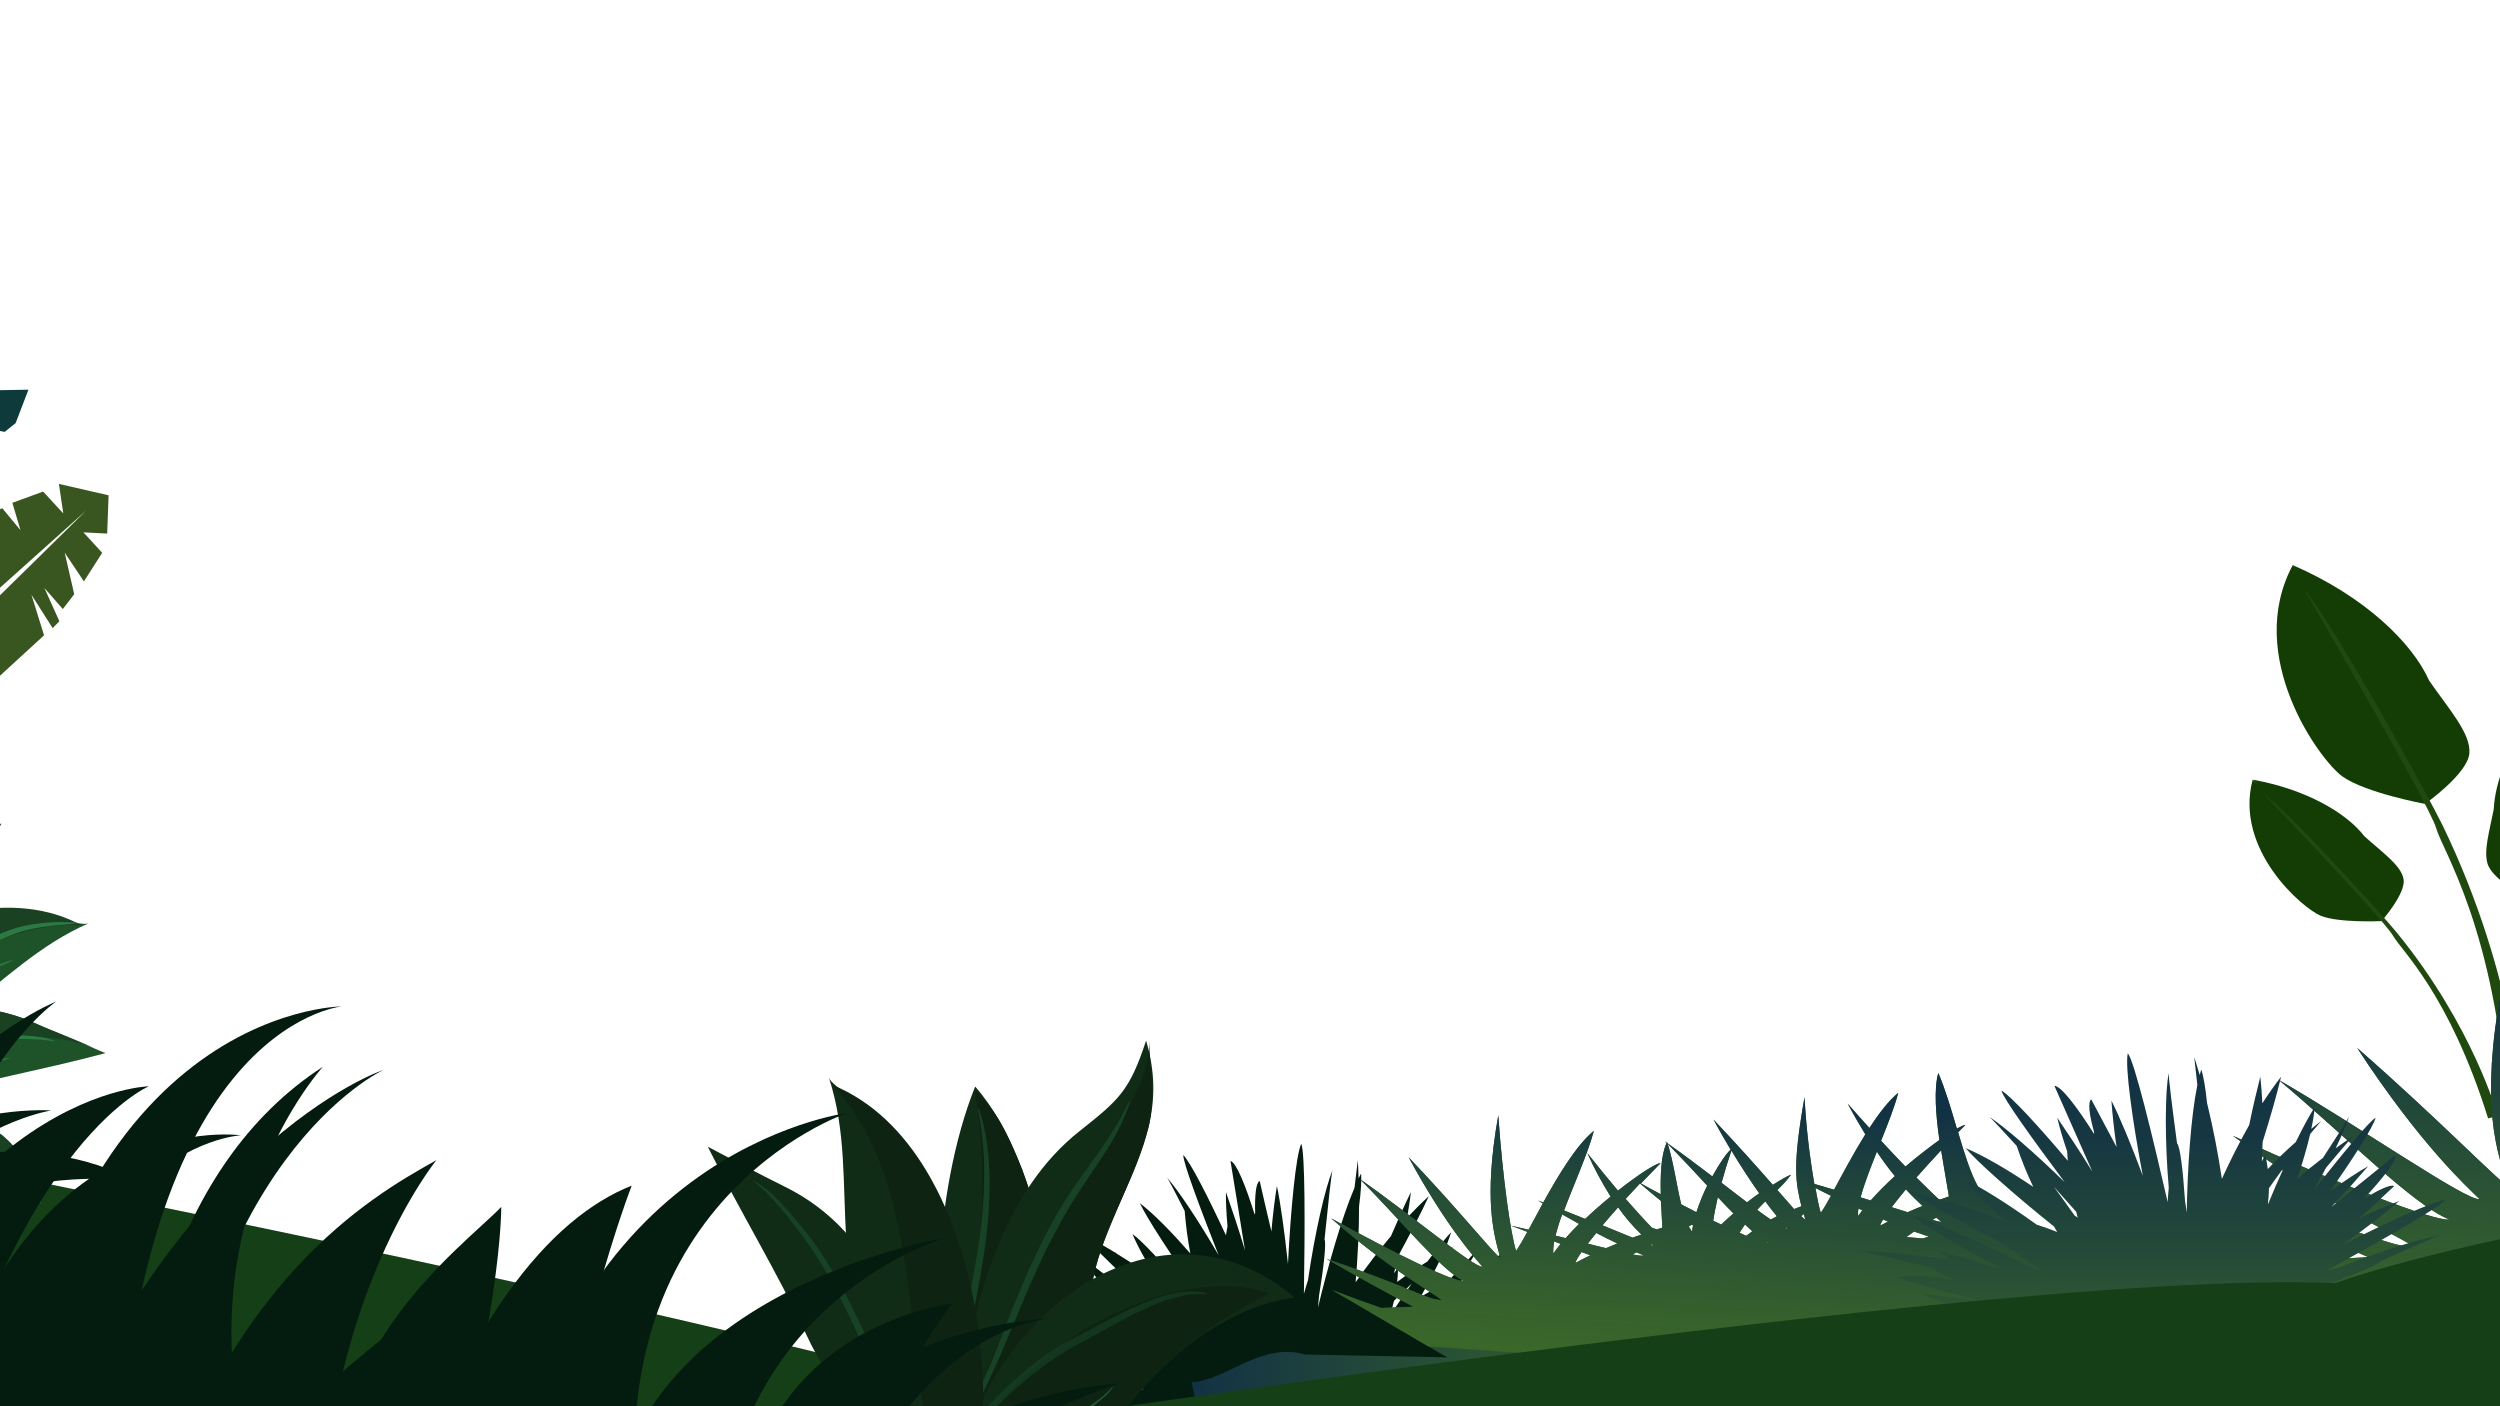 <?xml version="1.0" encoding="utf-8"?>
<!-- Generator: Adobe Illustrator 25.2.3, SVG Export Plug-In . SVG Version: 6.00 Build 0)  -->
<svg version="1.1" id="Layer_1" xmlns="http://www.w3.org/2000/svg" xmlns:xlink="http://www.w3.org/1999/xlink" x="0px" y="0px"
	 viewBox="0 0 1600 900" style="enable-background:new 0 0 1600 900;" xml:space="preserve">
<style type="text/css">
	.st0{clip-path:url(#SVGID_2_);}
	.st1{fill:#143D05;}
	.st2{fill:#1F490E;}
	.st3{fill:#153F17;}
	.st4{fill:#031C0F;}
	.st5{fill:url(#SVGID_3_);}
	.st6{clip-path:url(#SVGID_5_);}
	.st7{fill:url(#SVGID_6_);}
	.st8{fill:url(#SVGID_7_);}
	.st9{clip-path:url(#SVGID_9_);}
	.st10{fill:url(#SVGID_10_);}
	.st11{fill:url(#SVGID_11_);}
	.st12{fill:#102C16;}
	.st13{fill:#0E2312;}
	.st14{fill:#174226;}
	.st15{opacity:0.62;}
	.st16{clip-path:url(#SVGID_13_);}
	.st17{opacity:0.59;}
	.st18{clip-path:url(#SVGID_15_);}
	.st19{fill:#2B7A44;}
	.st20{fill:#395620;}
	.st21{fill:#0E3A3B;}
	.st22{fill:#1E5229;}
	.st23{fill:#1A4122;}
</style>
<g>
	<defs>
		<rect id="SVGID_1_" width="1600" height="900"/>
	</defs>
	<clipPath id="SVGID_2_">
		<use xlink:href="#SVGID_1_"  style="overflow:visible;"/>
	</clipPath>
	<g class="st0">
		<path class="st1" d="M1611.2,571.1c0,0-16.2-9.3-19.1-18.1c-2.7-8.5,1.1-20.7,3.9-35.1c0.8-17.7,9.9-42,28.1-61.8
			C1619.4,515.8,1611.1,562.3,1611.2,571.1"/>
		<path class="st2" d="M1659.9,536.3c0,0-34.6,71.8-37,79.9s-16.2,33.2-26.4,96.9l-3-0.4c0,0,6.2-45.3,28.1-97.5
			C1625.3,606.4,1651.6,548.9,1659.9,536.3"/>
		<path class="st1" d="M1524.2,589.5c0,0,15.5-17.5,14.1-26.7c-1.4-8.8-13.3-17-25.1-27.6c-11.2-14.6-36.8-30-71.4-36.2
			C1481.9,547.1,1519.4,581.8,1524.2,589.5"/>
		<path class="st1" d="M1524.2,589.5c0,0-27.3,1.3-38.9-3.4s-55.5-42.3-43.6-87.1C1488.9,544.1,1520.3,582,1524.2,589.5"/>
		<path class="st2" d="M1449,508.3c0,0,77,80.7,82.5,90.5s35.9,37.2,60.9,117l6.2-1.7c0,0-15.6-57.1-64.6-117.2
			C1525.8,586.8,1467.1,521.7,1449,508.3"/>
		<path class="st1" d="M1552,514.5c0,0,27.3-19.2,28.4-32.4c1-12.7-12.9-27.9-25.8-46.6c-10.7-24-41.1-53.8-87.2-73.8
			C1507.3,441.8,1547.8,502.4,1552,514.5"/>
		<path class="st1" d="M1552,514.5c0,0-38.3-7.1-52.9-17.6s-63-77.1-31.7-135.3C1518.1,439.9,1549,502.9,1552,514.5"/>
		<path class="st2" d="M1474.5,377c0,0,80.2,137.5,84.6,152.9s37.6,63.5,45.9,182.4l9.2-0.3c0,0-2.8-84.3-51-183.9
			C1555.1,511.4,1495,401.6,1474.5,377"/>
		<path class="st3" d="M-606.5,638.5c0,0,1161.6,198.7,1480.7,331.1L-626.8,969L-606.5,638.5z"/>
		<path class="st4" d="M914.9,911.1c28.8-2.8,61-8.9,69.8-12.9c-16.9-2.7-49-1-75.7,1.6l6.2-1.5c15.4-2.7,28-5.6,29.4-7.3
			c18.7-4.5,34-8.1,36.3-8.2c-9.8-0.7-35.6,2.1-60,6.9c-2.5,0.1-5,0.2-7.6,0.3c33.9-11.4,71.6-24.7,75.4-28.3
			c-6.8-0.7-34.5,6.2-63.2,14.7c15.5-7.5,30.1-15.1,37.4-19.8c-6.9,1.2-15.2,3-24,5.3c7.9-5.1,15.8-10.3,23.4-15.2
			c-1.8-1.7-9,0.2-18.8,4.1c13.9-10.5,23.8-19.5,23.6-22.8c-13.7,7.7-28.4,15.7-42.5,23.6c9.6-7.1,18.7-14.3,26-20.3
			c-5.8,1.9-14.7,5.7-24.6,10.4c17.8-17.7,32.7-33.6,35.3-39.2c-3.7,1.1-22.9,17.5-44.1,36.2c3.3-4,6.6-8.1,9.6-12
			c8-6.6,14.7-12.2,19.1-15.8c-3.8,1.7-7.5,3.4-11.1,5.2c4.4-5.7,8.3-11.7,11.9-18c-1.2,1.8-9.4,10.7-20.2,22.2
			c-6.1,3.2-11.8,6.4-17.3,9.7c5.1-9,9.7-17.8,13.4-25.8c2.6-2.2,5.2-4.4,7.9-6.5c-2.2,1.2-4.4,2.4-6.6,3.6
			c1.9-4.2,3.5-8.4,4.9-12.7c-3.1,3.1-8.7,10-15.3,18.8c-6.9,4.2-13.3,8.6-19.3,13c0.3-2.9,0.5-5.9,0.5-8.9c0,0-1,1.2-2.6,3.4
			c1.1-4,2.2-8,3.2-11.9c7.4-13.6,14.1-26.6,19.2-37.5c-4.7,4.3-9.4,9-14,13.9c1-5.7,1.9-11.2,2.5-16.5c-4,8.1-8.3,17.8-12.8,28.2
			c-7.9,9.4-15.5,19.4-22.6,29.5c1.3-15.4,2.2-31.9,2.2-48.5c1.2-9.5,1.7-17,1.3-21.1c-0.5,1-1.1,2.1-1.6,3.2
			c-0.1-3.9-0.3-7.8-0.5-11.7c-0.7,5.8-1.4,11.7-2.1,17.6c-8.3,19.5-17,50.2-23.4,76.7c0.2-2.5,0.5-5,0.7-7.6
			c3-18.4,4.7-33.7,3.5-36c2.3-22.8,4.3-41.4,5.1-44.1c-4.6,10.8-11.5,40.9-15.7,70.3c-0.9,2.8-1.8,5.7-2.6,8.6
			c0.7-42.7,0.8-90.3-1.7-96c-3.4,7.3-6.7,41.2-8.5,76.9c-2.2-20.5-4.9-39.9-7.1-49.9c-1.3,8.3-2.6,18.3-3.5,29.1
			c-2.6-11-5.2-21.9-7.5-32.3c-2.4,1.2-3.2,9-2.9,20.4c-0.1,0.4-0.2,0.8-0.3,1.2c-6-19.2-11.8-33.4-15.5-34.4
			c3.1,18.5,6.2,38.3,9.3,57.3c-4-13.6-8.5-26.8-12.2-37.4c-0.1,5.3,0.2,13,1,21.9c-0.3,2-0.7,3.9-1,5.8
			c-11.8-25.4-22.6-46.4-27.3-51.4c-0.2,4.6,10.3,32.8,22.6,64.1c-12.8-22-26-41.8-32.9-49.5c1.1,1.6,5.4,9.7,11.2,21.2
			c0.7,9.1,1.9,18.2,3.6,27.2c-11.6-13.3-23-25-32.3-32.2c4.2,9.1,20.4,34.3,38.4,59.1c0.3,1.3,0.7,2.5,1,3.8
			c-3.3-2.5-6.8-4.9-10.4-7c-13.8-17-27.7-31.9-33.7-36.1c3.3,8.1,9.5,19,17,30.6c-9-6.5-18.2-12.6-27.3-18.2
			c-0.3-0.4-0.6-0.8-0.9-1.2c0.1,0.3,0.3,0.6,0.5,0.9c-7.8-4.8-15.5-9.1-22.9-12.9c12,12.6,28.2,28.1,45.3,43.7
			c4.4,5.4,9.1,10.9,14,16.2c1.4,2.1,2.7,4.2,4.2,6.3c-27.2-23.2-58-48.7-63-50.1c2.7,5.8,20.7,24.1,41.3,43.1l-5.3-2.4
			c-11-7-21-13-27-16c2,2.3,4.2,4.8,6.6,7.3c-16.7-6.8-34.2-13-51.5-18.2c12.4,6.3,25.2,12.8,37.8,19.4c2,2.8,6.3,6.6,12.1,11.1
			c-16.2-6.5-29-10.4-31.7-8.5c13.6,7.8,28.1,16.3,42.1,24.3c-11-4.6-22-8.7-30.8-11.8c6.9,5.6,14.1,10.9,21.6,15.7
			c-24.4-6.3-45.7-10.8-51.8-10.2c2.8,2.6,26.8,10.7,53.8,19.2c-21.2-3.2-41.2-5-49.9-4.5c3.9,0.2,40.9,8.4,72.8,15.7
			c-26-0.5-55,0.5-71.9,4.6c9,2.3,38.3,5.3,66.5,6.3c-10.3,2-20.2,5.8-29.2,11.1c0,0,1.6,0.2,4.2,0.5c-17.8,4.9-35.2,10.8-50.2,17.5
			c26-2.2,64.8-8.3,97.1-14.3c1.6,0,3.2,0,4.7-0.1c-35.7,14.4-69.8,32.5-101.7,54c60.5-27.3,133.3-57.7,147.4-63.5
			c0.4,0.5,0.8,1,1.1,1.4c0.8-1.1,3.8-5,4.6-6.1l0,0c0.7-0.8,1.3-1.8,1.7-2.2c-0.6-0.3-1.3-0.5-1.9-0.6c-0.1-0.3-0.2-0.7-0.3-1.1
			c8.6,4.6,14.9,8.1,18.2,9.9c-0.2,0.7-0.3,1.4-0.4,2.1c1.6-0.1,7.3-0.3,8.9-0.4l0,0c1.2,0,2.6-0.1,3.3-0.1
			c-0.2-0.8-0.5-1.5-0.8-2.3c0.6-0.9,1.4-2.1,2.3-3.6c1.3-1.7,2.7-3.7,4.2-5.8c3-1.9,6.5-4.4,10.5-7.2c-0.8,5.6-1.4,9.8-1.8,12.3
			c-0.6,0.1-1.2,0.2-1.8,0.2c0.5,1.3,2.3,5.8,2.8,7.1l0,0c0.4,1,0.8,2,1,2.6c0.5-0.4,1.1-0.8,1.5-1.3c0.9,0.2,2.1,0.5,3.5,0.9
			c1.7,0.6,3.7,1.1,5.8,1.8c20.1,16,80.4,51.1,98.4,62.6c-18.9-20.4-40.8-37.8-65-51.6c24.8,9.5,48.6,21.4,71.1,35.5
			c-13.1-12.4-27.6-23.3-43.2-32.3c22.9,4.5,46.5,8.4,64.1,10.3C965.3,926.1,939.3,917.2,914.9,911.1z M896.1,852.4l-0.3,0.3
			l0.1-0.1L896.1,852.4z M903.5,821.5c-4.7,6.7-9.5,13.8-14.2,20.9c1.1-3.2,2.1-6.5,2.9-9.9C895.8,828.9,899.6,825.2,903.5,821.5z
			 M772.6,804.5c3,6,6,12.2,9,18.3c0,1.2,0,2.5,0,3.7l-1.4-1.8C777.8,818,775.2,811.2,772.6,804.5L772.6,804.5z"/>
		
			<linearGradient id="SVGID_3_" gradientUnits="userSpaceOnUse" x1="1245.33" y1="54.301" x2="2265.26" y2="54.301" gradientTransform="matrix(1.01 1.000000e-02 -1.000000e-02 -1.16 17.82 721.99)">
			<stop  offset="0" style="stop-color:#113145"/>
			<stop  offset="0.2" style="stop-color:#234939"/>
			<stop  offset="0.46" style="stop-color:#36622C"/>
			<stop  offset="0.7" style="stop-color:#417125"/>
			<stop  offset="0.89" style="stop-color:#457622"/>
		</linearGradient>
		<path class="st5" d="M1742.7,754.4l3.8-1.9c3,1,5.3,1.8,7.1,2.4l0.6,0.3c-0.4,0.1-0.9,0.2-1.4,0.2
			C1749.4,755.4,1746,755,1742.7,754.4 M1689.5,753.3c3.1,1,6.2,1.9,9.2,2.8c-5.3,2.3-10.5,4.7-15.5,7.2
			C1683.5,761.7,1685.7,758.3,1689.5,753.3 M1881.9,741.3l0.6-0.5c0.4,0.2,0.8,0.4,1.2,0.5c-0.1,0-0.3,0-0.4,0
			C1882.9,741.4,1882.4,741.4,1881.9,741.3 M1761.1,745.6l1.3-0.6l1.7,1.2C1763.1,746.1,1762.1,745.9,1761.1,745.6 M1661,744.3
			l6.7,2.1c-2.7,3-5.3,5.9-7.5,8.8C1659.9,751.5,1660.2,747.9,1661,744.3 M2027,733.5c2.6-1.7,5.2-3.4,7.9-5
			c6.6,1.9,11.7,3.2,15.4,4.1l-6,1.8C2039.8,734.4,2033.9,734,2027,733.5 M1695.8,745.7c2.5-2.9,5.4-6.2,8.6-9.7
			c8.3,3.5,15.7,6.5,22,9c-3.9,1.4-7.7,2.9-11.6,4.4C1708.8,748.3,1702.4,747,1695.8,745.7 M1900.9,728l1.1-0.7l1,1
			c-0.1,0-0.2,0-0.3,0C1902,728.3,1901.5,728.2,1900.9,728 M1853.4,733.1c1.8-2.6,3.7-5.1,5.6-7.5c2.7,2.1,5.3,4.1,7.8,5.8
			c-2.1,1.4-4.2,2.7-6.3,4.1C1858.3,734.8,1855.9,734,1853.4,733.1 M1800.6,728.3l3.4-1.6l1,0.6c-0.4,1.9-0.7,3.7-0.8,5.6
			C1802.8,731.5,1801.6,730,1800.6,728.3 M2187.9,711.9l2.4,2.1c-0.9,0.6-1.9,1.3-2.8,1.9l-1.2,0.1
			C2186.8,714.6,2187.3,713.2,2187.9,711.9 M2002.4,718.4l5,1.7c-2.7,1.3-5.4,2.5-8,3.8C1999.6,722.8,2000.6,721,2002.4,718.4
			 M2053.7,717.7c1.3-0.7,2.6-1.4,3.9-2l5.4,3.7h-0.2C2061.7,719.4,2058.5,718.8,2053.7,717.7 M1797.7,722.9l0.6,0.4l-0.4,0.1
			C1797.8,723.2,1797.7,723.1,1797.7,722.9 M1917.2,716.9c0.8-0.6,1.7-1.2,2.5-1.8c0.6,1.7,1.1,3.3,1.6,4.8
			C1920.7,719.7,1919.3,718.7,1917.2,716.9 M1976.5,709.1l4.1,1.5c-1.5,1.7-2.9,3.5-4.3,5.1C1976.1,713.6,1976.2,711.3,1976.5,709.1
			 M1662.2,739c1.9-6.5,4.1-12.9,6.7-19.1c6.2,3,12,5.7,17.6,8.2c-4.9,4.3-9.5,8.6-13.8,13L1662.2,739 M1710.9,729
			c4.8-5.1,10.1-10.6,16-16.4c7.4,8.7,15.7,16.8,24.6,24c-3,1-6.1,2-9.2,3C1733.8,736.7,1723.2,733.1,1710.9,729 M1871.5,712.2
			c2.8-2.7,5.5-5.3,8.3-7.7c4.7,5.2,8.8,9.6,12.3,13.1c-2.2,1-4.3,2-6.3,3.1C1881.5,718.2,1876.7,715.4,1871.5,712.2 M2106,693.7
			l0.6-0.3l0.1,0.9C2106.4,694.1,2106.2,693.9,2106,693.7 M1826.1,722.7c1.1-7.1,2.5-14.2,4.4-21.2c5.7,5,11.2,9.8,16.4,14.3
			c-4.3,3.3-8.5,6.8-12.5,10.2C1831.7,724.9,1828.9,723.8,1826.1,722.7 M2163,689l1.3,0.3l4.3,4.3c-3.5,3.8-7,7.7-10.7,11.6
			C2159.3,699.7,2161,694.3,2163,689 M2011.3,707.1c3.9-4.6,8.8-10.1,14.5-16.2c6.2,5.7,12,10.5,17.4,14.5
			c-5.1,1.9-10.3,3.8-15.4,5.8L2011.3,707.1 M1931.7,691.3c5.6,2.4,11,4.6,16.3,6.8c-3.1,5.4-6.6,10.5-10.3,15.5
			c-1.3-3.5-2.4-7.1-3.3-10.7l0.4-0.4l-0.5,0.1C1933.5,699.3,1932.6,695.5,1931.7,691.3 M1762.2,730.1c-7.4-6.3-16.9-14.9-27.6-25.3
			c4.6-4.5,9.6-9.3,14.8-14.1c7.7,5.5,15,10.6,22,15.3c0.6,9.1,1.5,17.5,1.8,23.8c-1.9,0.5-3.9,1.1-5.8,1.7L1762.2,730.1
			 M2167.5,678.1c3.3-7.2,7-14.2,11.1-20.9c3.7,5.5,7.2,10.5,10.5,15.1c-4.4,4.1-8.4,8.2-12.4,12.4L2167.5,678.1 M2130.1,655.2
			c5.5,5.4,10.9,10.8,16.2,16.1c-5,6.6-9.7,13.5-14,20.6c-0.9-1.4-1.6-4.7-2-9.8c1.1-0.6,2.2-1.3,3.2-1.9c-1.1,0.1-2.2,0.2-3.4,0.4
			C2129.7,672.1,2129.7,663.7,2130.1,655.2 M1978.6,698.9c3.3-11.8,9.6-26.3,16.3-41.2c6.7,8.2,13,15.3,19,21.5
			c-8.6,7-16.9,14.4-24.8,22.3L1978.6,698.9 M2036.3,679.9c7.4-7.6,15.9-16,25.3-24.9c3.1,15.8,6.7,30.7,8.8,41.2
			c-3.2,1-6.5,2.1-9.9,3.2C2053.9,694.4,2045.7,687.8,2036.3,679.9 M1834.1,688.6c2.6-8.8,5.9-18.6,9.9-29
			c11,15.3,21,27.8,29.6,37.7c-4.1,2.6-8.3,5.3-12.6,8.3C1852.6,700.3,1843.5,694.5,1834.1,688.6 M1792.5,708.7
			c-5.1-17-8.8-38.2-15-54.1c14.4,12.2,28.4,24.9,41.7,36.7c-4.3,7.7-7.9,15.7-10.9,24C1803.2,713.2,1797.9,710.9,1792.5,708.7
			 M2198.9,626.8c5.3,2.8,10.3,5.5,15.1,8c-6.8,0.9-14.3,1.8-22.6,2.7C2194,633.8,2196.5,630.2,2198.9,626.8 M2213.3,603.7
			c5.9,0.7,11.1,1.2,15.7,1.6c-0.2,2.1-0.4,4.2-0.5,6.2c-5.4,0.4-12,0.9-20.3,1.6C2210.1,610.1,2211.8,606.9,2213.3,603.7
			 M2130.2,651.9c0.8-16.5,2.7-37.3,6.1-60.9c25.1,5.5,50.5,9.7,76.1,12.5c-4.4,3.1-8.7,6.6-12.7,10.2c-6,0.6-12.8,1.2-20.4,2.1
			l-0.4-0.1l0.2,0.1c-9.5,1.1-20.3,2.4-32.7,4.1c14.4,0.8,29.1,1.4,43.1,1.8l0.9,0.5c-5.3,5-11.1,10.8-17.1,17.1l-0.8,0.1
			c-4.7-4.8-9.7-9.6-14.7-14.6c3.2,5.3,6.3,10.4,9.3,15.2l-1.1,0.1h1.2c0.7,1.2,1.4,2.3,2.2,3.4c-1.9,2.1-3.9,4.2-5.8,6.4
			c-2.9-0.4-5.8-0.8-8.6-1.1c2.5,0.7,5.1,1.5,7.6,2.2c-4.2,4.8-8.4,9.8-12.4,14.8C2143.6,661.1,2136.8,656.3,2130.2,651.9
			 M2278.7,546c-12.5-10-24.7-3.9-7.8,10.5c-3.7,0.6-18.4,9.2-8.3,12.8c-1.6,1.5-27.8,20.2-31.6,20.3c-0.1-0.5-55.9,1.1-94.5,0
			c0.4-2.7,0.8-5.5,1.3-8.3c-1.4,0.6-3.5,3.5-6,8.1l-3-0.1l2.8,0.6c-9.4,17.9-23.7,59.9-25,92.8c-3.4-1.7-6.8-3.5-10.3-5.3
			c3.5,2.9,6.9,5.6,10.2,8.2v0.2c-1.8,0.5-3.7,1-5.6,1.5c-8-11.5-14.8-29.5-21.7-48.5c2.4-2.2,4.9-4.5,7.4-6.7
			c-1.4-0.1-4.4,1.1-8.7,3.3c-6.3-17.5-12.8-35.5-20.1-49.5c-4.5,14.4-2,37.5,2.1,60c-10.4,6.6-22.6,15.1-34.8,24.5
			c-8-6.9-16.6-14.5-25.7-22.7c6.8-15.2,13.4-30.4,17.3-43.3c-9.8,7.1-19.9,18.8-29.6,32c-7.4-6.9-15.1-14-22.9-21.5
			c6.5,10.1,12.8,19.1,18.8,27.2c-11.9,17-22.9,35.8-31.6,50.1c-6.6-1.6-13.5-3.2-20.5-4.8c-4.8-23-8.2-39.5-11.8-77.7
			c-11.9,62.4-8.1,76.7-1.7,97.7c-2.6,0.9-5.1,1.7-7.6,2.6c-4.7-4.4-10.6-10-17.7-16.8c5.9-5.2,10.9-9.8,14.1-14
			c-2.4,0.7-9.5,4.2-18.8,9.5c-16.4-15.6-37.9-35.8-62.7-57.4c6.3,9.7,12.4,18.6,18.2,26.7c-4.1,3.1-11.4,12.4-18.6,24.3
			c-15.9-10-32.3-20.2-47.2-28.9l-0.4-1c-0.1,0.2-0.2,0.4-0.3,0.6l-2-1.2l1.8,1.5c-5.7,10.7-6.1,28.8-5.2,45.8
			c-6.8-3-13.8-6.1-20.8-9.3c6.4-6,13.1-12.2,20.2-18.5c-4-0.2-22.5,10.4-44,25.5c-10.2-10-21.2-21.1-32.4-33
			c7.3,13.4,15.6,26.3,24.7,38.5c-8.7,6.4-17.7,13.3-26.1,20.5c-7-2.3-14.3-4.7-22-7.1c9.8-23.4,23.6-50.8,29.9-72
			c-17.6,12.8-36.3,40.5-51.5,65.2l-5.5-1.7l5,2.5c-5.3,8.6-10.1,16.8-14.4,23.8c-6.4-1.2-12.6-2.3-18.5-3.3
			c5.8,1.7,11.6,3.4,17.4,5.2c-4.7,7.8-8.6,13.9-11.4,17.3c-5.8-14.9-14.8-63.3-20.4-121.2c-14.4,75.8-3,106.6,4.1,127.6
			c-4.4-1.1-42.8-41.3-96.7-88.4c39.8,61,70.2,88.9,78.3,96.7c-7.8,1.7-77.5-46.8-128.6-76.3c44.1,37,86.1,80.1,109.3,89.4
			c-10.1,1.1-68.8-21.8-138.6-53.6c63.2,45.9,103.9,62.7,116,71.1c-15,0.3-31-10.5-120.1-34.6c31.8,15.3,65.8,30.4,90.8,41.2
			l-33.2,1.7c-14.6-4.1-31.7-9.1-51.8-15.3c12.6,5.8,41.6,24.2,52.6,29.2l-67.1,20.5c-45.2-11-99.6,9.2-133.1,10.5l-12,28.5
			l1028.2-86.2L2285.5,475C2281.5,459.9,2278.9,529.5,2278.7,546"/>
		<g>
			<defs>
				<path id="SVGID_4_" d="M1742.7,754.4l3.8-1.9c3,1,5.3,1.8,7.1,2.4l0.6,0.3c-0.4,0.1-0.9,0.2-1.4,0.2
					C1749.4,755.4,1746,755,1742.7,754.4 M1689.5,753.3c3.1,1,6.2,1.9,9.2,2.8c-5.3,2.3-10.5,4.7-15.5,7.2
					C1683.5,761.7,1685.7,758.3,1689.5,753.3 M1881.9,741.3l0.6-0.5c0.4,0.2,0.8,0.4,1.2,0.5c-0.1,0-0.3,0-0.4,0
					C1882.9,741.4,1882.4,741.4,1881.9,741.3 M1761.1,745.6l1.3-0.6l1.7,1.2C1763.1,746.1,1762.1,745.9,1761.1,745.6 M1661,744.3
					l6.7,2.1c-2.7,3-5.3,5.9-7.5,8.8C1659.9,751.5,1660.2,747.9,1661,744.3 M2027,733.5c2.6-1.7,5.2-3.4,7.9-5
					c6.6,1.9,11.7,3.2,15.4,4.1l-6,1.8C2039.8,734.4,2033.9,734,2027,733.5 M1695.8,745.7c2.5-2.9,5.4-6.2,8.6-9.7
					c8.3,3.5,15.7,6.5,22,9c-3.9,1.4-7.7,2.9-11.6,4.4C1708.8,748.3,1702.4,747,1695.8,745.7 M1900.9,728l1.1-0.7l1,1
					c-0.1,0-0.2,0-0.3,0C1902,728.3,1901.5,728.2,1900.9,728 M1853.4,733.1c1.8-2.6,3.7-5.1,5.6-7.5c2.7,2.1,5.3,4.1,7.8,5.8
					c-2.1,1.4-4.2,2.7-6.3,4.1C1858.3,734.8,1855.9,734,1853.4,733.1 M1800.6,728.3l3.4-1.6l1,0.6c-0.4,1.9-0.7,3.7-0.8,5.6
					C1802.8,731.5,1801.6,730,1800.6,728.3 M2187.9,711.9l2.4,2.1c-0.9,0.6-1.9,1.3-2.8,1.9l-1.2,0.1
					C2186.8,714.6,2187.3,713.2,2187.9,711.9 M2002.4,718.4l5,1.7c-2.7,1.3-5.4,2.5-8,3.8C1999.6,722.8,2000.6,721,2002.4,718.4
					 M2053.7,717.7c1.3-0.7,2.6-1.4,3.9-2l5.4,3.7h-0.2C2061.7,719.4,2058.5,718.8,2053.7,717.7 M1797.7,722.9l0.6,0.4l-0.4,0.1
					C1797.8,723.2,1797.7,723.1,1797.7,722.9 M1917.2,716.9c0.8-0.6,1.7-1.2,2.5-1.8c0.6,1.7,1.1,3.3,1.6,4.8
					C1920.7,719.7,1919.3,718.7,1917.2,716.9 M1976.5,709.1l4.1,1.5c-1.5,1.7-2.9,3.5-4.3,5.1
					C1976.1,713.6,1976.2,711.3,1976.5,709.1 M1662.2,739c1.9-6.5,4.1-12.9,6.7-19.1c6.2,3,12,5.7,17.6,8.2
					c-4.9,4.3-9.5,8.6-13.8,13L1662.2,739 M1710.9,729c4.8-5.1,10.1-10.6,16-16.4c7.4,8.7,15.7,16.8,24.6,24c-3,1-6.1,2-9.2,3
					C1733.8,736.7,1723.2,733.1,1710.9,729 M1871.5,712.2c2.8-2.7,5.5-5.3,8.3-7.7c4.7,5.2,8.8,9.6,12.3,13.1c-2.2,1-4.3,2-6.3,3.1
					C1881.5,718.2,1876.7,715.4,1871.5,712.2 M2106,693.7l0.6-0.3l0.1,0.9C2106.4,694.1,2106.2,693.9,2106,693.7 M1826.1,722.7
					c1.1-7.1,2.5-14.2,4.4-21.2c5.7,5,11.2,9.8,16.4,14.3c-4.3,3.3-8.5,6.8-12.5,10.2C1831.7,724.9,1828.9,723.8,1826.1,722.7
					 M2163,689l1.3,0.3l4.3,4.3c-3.5,3.8-7,7.7-10.7,11.6C2159.3,699.7,2161,694.3,2163,689 M2011.3,707.1
					c3.9-4.6,8.8-10.1,14.5-16.2c6.2,5.7,12,10.5,17.4,14.5c-5.1,1.9-10.3,3.8-15.4,5.8L2011.3,707.1 M1931.7,691.3
					c5.6,2.4,11,4.6,16.3,6.8c-3.1,5.4-6.6,10.5-10.3,15.5c-1.3-3.5-2.4-7.1-3.3-10.7l0.4-0.4l-0.5,0.1
					C1933.5,699.3,1932.6,695.5,1931.7,691.3 M1762.2,730.1c-7.4-6.3-16.9-14.9-27.6-25.3c4.6-4.5,9.6-9.3,14.8-14.1
					c7.7,5.5,15,10.6,22,15.3c0.6,9.1,1.5,17.5,1.8,23.8c-1.9,0.5-3.9,1.1-5.8,1.7L1762.2,730.1 M2167.5,678.1
					c3.3-7.2,7-14.2,11.1-20.9c3.7,5.5,7.2,10.5,10.5,15.1c-4.4,4.1-8.4,8.2-12.4,12.4L2167.5,678.1 M2130.1,655.2
					c5.5,5.4,10.9,10.8,16.2,16.1c-5,6.6-9.7,13.5-14,20.6c-0.9-1.4-1.6-4.7-2-9.8c1.1-0.6,2.2-1.3,3.2-1.9
					c-1.1,0.1-2.2,0.2-3.4,0.4C2129.7,672.1,2129.7,663.7,2130.1,655.2 M1978.6,698.9c3.3-11.8,9.6-26.3,16.3-41.2
					c6.7,8.2,13,15.3,19,21.5c-8.6,7-16.9,14.4-24.8,22.3L1978.6,698.9 M2036.3,679.9c7.4-7.6,15.9-16,25.3-24.9
					c3.1,15.8,6.7,30.7,8.8,41.2c-3.2,1-6.5,2.1-9.9,3.2C2053.9,694.4,2045.7,687.8,2036.3,679.9 M1834.1,688.6
					c2.6-8.8,5.9-18.6,9.9-29c11,15.3,21,27.8,29.6,37.7c-4.1,2.6-8.3,5.3-12.6,8.3C1852.6,700.3,1843.5,694.5,1834.1,688.6
					 M1792.5,708.7c-5.1-17-8.8-38.2-15-54.1c14.4,12.2,28.4,24.9,41.7,36.7c-4.3,7.7-7.9,15.7-10.9,24
					C1803.2,713.2,1797.9,710.9,1792.5,708.7 M2198.9,626.8c5.3,2.8,10.3,5.5,15.1,8c-6.8,0.9-14.3,1.8-22.6,2.7
					C2194,633.8,2196.5,630.2,2198.9,626.8 M2213.3,603.7c5.9,0.7,11.1,1.2,15.7,1.6c-0.2,2.1-0.4,4.2-0.5,6.2
					c-5.4,0.4-12,0.9-20.3,1.6C2210.1,610.1,2211.8,606.9,2213.3,603.7 M2130.2,651.9c0.8-16.5,2.7-37.3,6.1-60.9
					c25.1,5.5,50.5,9.7,76.1,12.5c-4.4,3.1-8.7,6.6-12.7,10.2c-6,0.6-12.8,1.2-20.4,2.1l-0.4-0.1l0.2,0.1
					c-9.5,1.1-20.3,2.4-32.7,4.1c14.4,0.8,29.1,1.4,43.1,1.8l0.9,0.5c-5.3,5-11.1,10.8-17.1,17.1l-0.8,0.1
					c-4.7-4.8-9.7-9.6-14.7-14.6c3.2,5.3,6.3,10.4,9.3,15.2l-1.1,0.1h1.2c0.7,1.2,1.4,2.3,2.2,3.4c-1.9,2.1-3.9,4.2-5.8,6.4
					c-2.9-0.4-5.8-0.8-8.6-1.1c2.5,0.7,5.1,1.5,7.6,2.2c-4.2,4.8-8.4,9.8-12.4,14.8C2143.6,661.1,2136.8,656.3,2130.2,651.9
					 M2278.7,546c-12.5-10-24.7-3.9-7.8,10.5c-3.7,0.6-18.4,9.2-8.3,12.8c-1.6,1.5-27.8,20.2-31.6,20.3c-0.1-0.5-55.9,1.1-94.5,0
					c0.4-2.7,0.8-5.5,1.3-8.3c-1.4,0.6-3.5,3.5-6,8.1l-3-0.1l2.8,0.6c-9.4,17.9-23.7,59.9-25,92.8c-3.4-1.7-6.8-3.5-10.3-5.3
					c3.5,2.9,6.9,5.6,10.2,8.2v0.2c-1.8,0.5-3.7,1-5.6,1.5c-8-11.5-14.8-29.5-21.7-48.5c2.4-2.2,4.9-4.5,7.4-6.7
					c-1.4-0.1-4.4,1.1-8.7,3.3c-6.3-17.5-12.8-35.5-20.1-49.5c-4.5,14.4-2,37.5,2.1,60c-10.4,6.6-22.6,15.1-34.8,24.5
					c-8-6.9-16.6-14.5-25.7-22.7c6.8-15.2,13.4-30.4,17.3-43.3c-9.8,7.1-19.9,18.8-29.6,32c-7.4-6.9-15.1-14-22.9-21.5
					c6.5,10.1,12.8,19.1,18.8,27.2c-11.9,17-22.9,35.8-31.6,50.1c-6.6-1.6-13.5-3.2-20.5-4.8c-4.8-23-8.2-39.5-11.8-77.7
					c-11.9,62.4-8.1,76.7-1.7,97.7c-2.6,0.9-5.1,1.7-7.6,2.6c-4.7-4.4-10.6-10-17.7-16.8c5.9-5.2,10.9-9.8,14.1-14
					c-2.4,0.7-9.5,4.2-18.8,9.5c-16.4-15.6-37.9-35.8-62.7-57.4c6.3,9.7,12.4,18.6,18.2,26.7c-4.1,3.1-11.4,12.4-18.6,24.3
					c-15.9-10-32.3-20.2-47.2-28.9l-0.4-1c-0.1,0.2-0.2,0.4-0.3,0.6l-2-1.2l1.8,1.5c-5.7,10.7-6.1,28.8-5.2,45.8
					c-6.8-3-13.8-6.1-20.8-9.3c6.4-6,13.1-12.2,20.2-18.5c-4-0.2-22.5,10.4-44,25.5c-10.2-10-21.2-21.1-32.4-33
					c7.3,13.4,15.6,26.3,24.7,38.5c-8.7,6.4-17.7,13.3-26.1,20.5c-7-2.3-14.3-4.7-22-7.1c9.8-23.4,23.6-50.8,29.9-72
					c-17.6,12.8-36.3,40.5-51.5,65.2l-5.5-1.7l5,2.5c-5.3,8.6-10.1,16.8-14.4,23.8c-6.4-1.2-12.6-2.3-18.5-3.3
					c5.8,1.7,11.6,3.4,17.4,5.2c-4.7,7.8-8.6,13.9-11.4,17.3c-5.8-14.9-14.8-63.3-20.4-121.2c-14.4,75.8-3,106.6,4.1,127.6
					c-4.4-1.1-42.8-41.3-96.7-88.4c39.8,61,70.2,88.9,78.3,96.7c-7.8,1.7-77.5-46.8-128.6-76.3c44.1,37,86.1,80.1,109.3,89.4
					c-10.1,1.1-68.8-21.8-138.6-53.6c63.2,45.9,103.9,62.7,116,71.1c-15,0.3-31-10.5-120.1-34.6c31.8,15.3,65.8,30.4,90.8,41.2
					l-33.2,1.7c-14.6-4.1-31.7-9.1-51.8-15.3c12.6,5.8,41.6,24.2,52.6,29.2l-67.1,20.5c-45.2-11-99.6,9.2-133.1,10.5l-12,28.5
					l1028.2-86.2L2285.5,475C2281.5,459.9,2278.9,529.5,2278.7,546"/>
			</defs>
			<clipPath id="SVGID_5_">
				<use xlink:href="#SVGID_4_"  style="overflow:visible;"/>
			</clipPath>
			<g class="st6">
				
					<linearGradient id="SVGID_6_" gradientUnits="userSpaceOnUse" x1="-3554.34" y1="-1543.319" x2="-3552.71" y2="-1543.319" gradientTransform="matrix(-0.85 266.68 -200.98 -7.1 -311420.844 937545.5)">
					<stop  offset="0" style="stop-color:#113145"/>
					<stop  offset="0.2" style="stop-color:#234939"/>
					<stop  offset="0.46" style="stop-color:#36622C"/>
					<stop  offset="0.7" style="stop-color:#417125"/>
					<stop  offset="0.89" style="stop-color:#457622"/>
				</linearGradient>
				<polygon class="st7" points="2298.6,432.7 2299.3,872.1 1254.5,829.6 1253.8,390.2 				"/>
			</g>
		</g>
		
			<linearGradient id="SVGID_7_" gradientUnits="userSpaceOnUse" x1="2957.91" y1="582.177" x2="3962.46" y2="582.177" gradientTransform="matrix(0.62 2.000000e-02 1.000000e-02 -0.83 -1079.89 1210.13)">
			<stop  offset="0" style="stop-color:#113145"/>
			<stop  offset="0.2" style="stop-color:#234939"/>
			<stop  offset="0.46" style="stop-color:#36622C"/>
			<stop  offset="0.7" style="stop-color:#417125"/>
			<stop  offset="0.89" style="stop-color:#457622"/>
		</linearGradient>
		<path class="st8" d="M1044.9,802.8l2.4-1.3c1.8,0.8,3.3,1.4,4.3,1.8c0.1,0.1,0.3,0.2,0.4,0.2c-0.3,0.1-0.6,0.1-0.8,0.1
			C1049.1,803.6,1047,803.3,1044.9,802.8 M1012.2,801.3c1.9,0.7,3.8,1.4,5.6,2.1c-3.3,1.6-6.5,3.2-9.6,4.9
			C1008.4,807.2,1009.8,804.8,1012.2,801.3 M1130.8,795.3l0.4-0.3c0.3,0.1,0.5,0.3,0.8,0.4h-0.3
			C1131.4,795.4,1131.1,795.3,1130.8,795.3 M1056.4,796.7c0.3-0.1,0.6-0.3,0.8-0.4l1,0.9C1057.5,797.1,1056.9,797,1056.4,796.7
			 M994.7,794.5l4.1,1.6c-1.7,2.1-3.3,4.2-4.7,6.2C994,799.6,994.2,797,994.7,794.5 M1220.1,791.7c1.6-1.2,3.3-2.4,4.9-3.5
			c4,1.4,7.2,2.4,9.4,3.2l-3.7,1.2C1228,792.4,1224.4,792.1,1220.1,791.7 M1016.2,795.9c1.6-2.1,3.4-4.3,5.4-6.8
			c5.1,2.7,9.6,4.9,13.5,6.7c-2.4,1-4.8,2-7.2,3C1024.2,798,1020.2,797,1016.2,795.9 M1142.6,786.1l0.7-0.5l0.6,0.7
			c-0.1,0-0.1,0-0.2,0C1143.3,786.2,1143,786.2,1142.6,786.1 M1113.3,789c1.1-1.8,2.3-3.6,3.5-5.3c1.6,1.5,3.2,3,4.7,4.3
			c-1.3,0.9-2.6,1.9-3.9,2.9C1116.3,790.3,1114.9,789.7,1113.3,789 M1080.8,784.9c0.7-0.4,1.4-0.7,2.1-1.1l0.6,0.5
			c-0.3,1.4-0.4,2.7-0.6,4C1082.2,787.2,1081.5,786.1,1080.8,784.9 M1319.5,778.3c0.5,0.5,1,1,1.5,1.5c-0.6,0.5-1.2,0.9-1.8,1.3
			l-0.7,0.1C1318.8,780.3,1319.1,779.3,1319.5,778.3 M1205.2,780.5l3.1,1.3c-1.7,0.9-3.3,1.7-5,2.6
			C1203.7,783,1204.4,781.7,1205.2,780.5 M1236.8,780.7c0.8-0.5,1.6-0.9,2.4-1.4l3.3,2.7h-0.2
			C1240.5,781.7,1238.6,781.3,1236.8,780.7 M1079.1,781l0.4,0.3l-0.2,0.1C1079.2,781.2,1079.1,781.1,1079.1,781 M1152.8,778.3
			c0.5-0.4,1-0.8,1.6-1.3c0.3,1.2,0.7,2.4,1,3.5C1154.4,779.9,1153.5,779.1,1152.8,778.3 M1189.4,773.5l2.5,1.1
			c-0.9,1.2-1.8,2.4-2.7,3.6C1189.1,776.7,1189.1,775.1,1189.4,773.5 M995.5,790.8c1.2-4.6,2.6-9.1,4.3-13.6
			c3.8,2.2,7.4,4.2,10.8,6.1c-3,3-5.9,6-8.6,9.1L995.5,790.8 M1025.6,784.2c3-3.5,6.3-7.4,10-11.5c4.4,6.3,9.4,12.1,14.9,17.4
			c-1.9,0.7-3.8,1.3-5.7,2C1039.6,790,1033.1,787.3,1025.6,784.2 M1124.6,774.3c1.7-1.9,3.5-3.7,5.2-5.4c2.8,3.8,5.3,7,7.4,9.5
			c-1.4,0.7-2.7,1.4-3.9,2.1C1130.7,778.8,1127.8,776.7,1124.6,774.3 M1269.1,764.3l0.4-0.2c0,0.2,0,0.5,0,0.7L1269.1,764.3
			 M1096.5,781.3c0.5-3.9,1.5-9,2.9-15.1c3.4,3.7,6.8,7.2,10,10.4c-2.7,2.3-5.3,4.7-7.8,7.1C1100,783,1098.3,782.1,1096.5,781.3
			 M1304.3,761.8l0.8,0.2l2.6,3.1c-2.2,2.7-4.4,5.4-6.7,8.1C1301.9,769.2,1303,765.4,1304.3,761.8 M1210.7,772.6
			c2.5-3.3,5.5-7.1,9.1-11.4c3.8,4.2,7.3,7.6,10.6,10.6c-3.2,1.3-6.4,2.6-9.5,4L1210.7,772.6 M1161.9,760.3c3.4,1.8,6.7,3.4,9.9,5
			c-2,3.8-4.1,7.4-6.5,10.9c-0.6-1.9-1.2-4.5-1.9-7.7c0.1-0.1,0.2-0.2,0.3-0.3l-0.3,0.1C1162.9,766,1162.4,763.3,1161.9,760.3
			 M1057.2,785.7c-4.5-4.6-10.2-10.9-16.8-18.4c2.9-3.2,6-6.5,9.2-9.9c4.7,4,9.1,7.8,13.4,11.2c0.3,6.5,0.7,12.5,0.9,17.1
			c-1.2,0.4-2.4,0.7-3.6,1.1L1057.2,785.7 M1190.8,766.3c2.2-8.4,6.2-18.6,10.4-29.2c4,6,7.8,11.1,11.5,15.6
			c-5.4,4.9-10.6,10.1-15.5,15.6L1190.8,766.3 M1226.5,753.6c4.7-5.3,10-11.2,15.8-17.4c1.8,11.3,3.8,22,5,29.5
			c-2,0.7-4,1.4-6.1,2.2C1237.2,764.1,1232.2,759.3,1226.5,753.6 M1101.8,757c1.7-6.3,3.8-13.2,6.3-20.6
			c6.7,11.1,12.7,20.1,17.8,27.3c-2.5,1.8-5.2,3.7-7.8,5.8C1113.1,765.7,1107.6,761.4,1101.8,757 M1076,770.8
			c-3-12.2-5-27.4-8.7-38.8c8.7,8.9,17.3,18.1,25.3,26.8c-2.7,5.5-5,11.2-6.9,17C1082.6,774.2,1079.3,772.5,1076,770.8
			 M1266.1,759.7c-4.8-8.3-8.8-21.3-12.9-35c1.5-1.5,3.1-3.1,4.6-4.7c-0.8-0.1-2.7,0.8-5.4,2.3c-3.7-12.6-7.5-25.5-11.9-35.6
			c-2.9,10.2-1.6,26.8,0.7,42.9c-6.4,4.6-14.1,10.5-21.7,17c-4.9-5-10.1-10.6-15.6-16.5c4.3-10.8,8.6-21.5,11-30.7
			c-6.1,4.9-12.4,13.2-18.5,22.5c-4.5-5-9.2-10.2-13.9-15.6c3.9,7.3,7.7,13.8,11.3,19.7c-7.5,12-14.5,25.2-20,35.4
			c-4.1-1.2-8.3-2.4-12.6-3.7c-3.2-18.4-5.3-36.9-6.3-55.5c-7.9,44.4-5.7,54.7-2,69.8c-1.6,0.6-3.2,1.2-4.7,1.8
			c-2.8-3.2-6.4-7.3-10.7-12.2c3.2-3,6.2-6.3,8.8-9.8c-1.5,0.4-5.9,2.8-11.7,6.5c-10-11.4-23-26-38-41.8c3.8,7,7.5,13.4,11,19.3
			c-2.5,2.1-7.1,8.7-11.7,17.1c-9.7-7.4-19.7-14.9-28.8-21.3c-0.1-0.2-0.2-0.5-0.2-0.7l-0.2,0.4c-0.4-0.3-0.8-0.6-1.2-0.8l1.1,1.1
			c-3.6,7.6-4,20.5-3.7,32.7c-4.2-2.2-8.4-4.5-12.7-6.9c4-4.2,8.2-8.5,12.6-13c-2.5-0.2-14,7.1-27.3,17.6
			c-6.2-7.3-12.8-15.4-19.6-24c4.3,9.6,9.3,18.9,14.9,27.8c-5.4,4.4-11,9.3-16.3,14.3c-4.3-1.7-8.8-3.5-13.5-5.4
			c6.2-16.6,15-35.9,19.1-51c-11,8.9-22.8,28.5-32.4,45.9l-3.4-1.3l3.1,1.9c-3.3,6.1-6.4,11.8-9.1,16.8c-3.9-0.9-7.7-1.8-11.4-2.6
			c3.5,1.3,7.1,2.6,10.6,4c-2.2,4.2-4.6,8.3-7.2,12.2c-3.4-10.7-8.5-45.4-11.4-86.8c-9.6,54-2.9,76.1,1.3,91.2
			c-2.7-0.8-26-30.1-58.7-64.4c23.9,44.1,42.4,64.4,47.3,70.1c-5,1-47.4-34.5-78.6-56.2c26.8,27,52.2,58.4,66.5,65.3
			c-6.2,0.7-42.1-16.5-84.8-40.1c38.5,33.6,63.3,46.2,70.7,52.3c-9.2,0-19-7.9-73.6-26.3c19.4,11.3,40.2,22.6,55.5,30.6l-20.5,0.8
			c-9-3.1-19.5-6.9-31.7-11.6c7.7,4.3,67.2,39.5,73.9,43.2l-91.1-1.8c-27.7-8.4-51.7,17.2-72.4,17.7l3.4,17.2l620.8-62.9"/>
		<g>
			<defs>
				<path id="SVGID_8_" d="M1044.9,802.8l2.4-1.3c1.8,0.8,3.3,1.4,4.3,1.8c0.1,0.1,0.3,0.2,0.4,0.2c-0.3,0.1-0.6,0.1-0.8,0.1
					C1049.1,803.6,1047,803.3,1044.9,802.8 M1012.2,801.3c1.9,0.7,3.8,1.4,5.6,2.1c-3.3,1.6-6.5,3.2-9.6,4.9
					C1008.4,807.2,1009.8,804.8,1012.2,801.3 M1130.8,795.3l0.4-0.3c0.3,0.1,0.5,0.3,0.8,0.4h-0.3
					C1131.4,795.4,1131.1,795.3,1130.8,795.3 M1056.4,796.7c0.3-0.1,0.6-0.3,0.8-0.4l1,0.9C1057.5,797.1,1056.9,797,1056.4,796.7
					 M994.7,794.5l4.1,1.6c-1.7,2.1-3.3,4.2-4.7,6.2C994,799.6,994.2,797,994.7,794.5 M1220.1,791.7c1.6-1.2,3.3-2.4,4.9-3.5
					c4,1.4,7.2,2.4,9.4,3.2l-3.7,1.2C1228,792.4,1224.4,792.1,1220.1,791.7 M1016.2,795.9c1.6-2.1,3.4-4.3,5.4-6.8
					c5.1,2.7,9.6,4.9,13.5,6.7c-2.4,1-4.8,2-7.2,3C1024.2,798,1020.2,797,1016.2,795.9 M1142.6,786.1l0.7-0.5l0.6,0.7
					c-0.1,0-0.1,0-0.2,0C1143.3,786.2,1143,786.2,1142.6,786.1 M1113.3,789c1.1-1.8,2.3-3.6,3.5-5.3c1.6,1.5,3.2,3,4.7,4.3
					c-1.3,0.9-2.6,1.9-3.9,2.9C1116.3,790.3,1114.9,789.7,1113.3,789 M1080.8,784.9c0.7-0.4,1.4-0.7,2.1-1.1l0.6,0.5
					c-0.3,1.4-0.4,2.7-0.6,4C1082.2,787.2,1081.5,786.1,1080.8,784.9 M1319.5,778.3c0.5,0.5,1,1,1.5,1.5c-0.6,0.5-1.2,0.9-1.8,1.3
					l-0.7,0.1C1318.8,780.3,1319.1,779.3,1319.5,778.3 M1205.2,780.5l3.1,1.3c-1.7,0.9-3.3,1.7-5,2.6
					C1203.7,783,1204.4,781.7,1205.2,780.5 M1236.8,780.7c0.8-0.5,1.6-0.9,2.4-1.4l3.3,2.7h-0.2
					C1240.5,781.7,1238.6,781.3,1236.8,780.7 M1079.1,781l0.4,0.3l-0.2,0.1C1079.2,781.2,1079.1,781.1,1079.1,781 M1152.8,778.3
					c0.5-0.4,1-0.8,1.6-1.3c0.3,1.2,0.7,2.4,1,3.5C1154.4,779.9,1153.5,779.1,1152.8,778.3 M1189.4,773.5l2.5,1.1
					c-0.9,1.2-1.8,2.4-2.7,3.6C1189.1,776.7,1189.1,775.1,1189.4,773.5 M995.5,790.8c1.2-4.6,2.6-9.1,4.3-13.6
					c3.8,2.2,7.4,4.2,10.8,6.1c-3,3-5.9,6-8.6,9.1L995.5,790.8 M1025.6,784.2c3-3.5,6.3-7.4,10-11.5c4.4,6.3,9.4,12.1,14.9,17.4
					c-1.9,0.7-3.8,1.3-5.7,2C1039.6,790,1033.1,787.3,1025.6,784.2 M1124.6,774.3c1.7-1.9,3.5-3.7,5.2-5.4c2.8,3.8,5.3,7,7.4,9.5
					c-1.4,0.7-2.7,1.4-3.9,2.1C1130.7,778.8,1127.8,776.7,1124.6,774.3 M1269.1,764.3l0.4-0.2c0,0.2,0,0.5,0,0.7L1269.1,764.3
					 M1096.5,781.3c0.5-3.9,1.5-9,2.9-15.1c3.4,3.7,6.8,7.2,10,10.4c-2.7,2.3-5.3,4.7-7.8,7.1C1100,783,1098.3,782.1,1096.5,781.3
					 M1304.3,761.8l0.8,0.2l2.6,3.1c-2.2,2.7-4.4,5.4-6.7,8.1C1301.9,769.2,1303,765.4,1304.3,761.8 M1210.7,772.6
					c2.5-3.3,5.5-7.1,9.1-11.4c3.8,4.2,7.3,7.6,10.6,10.6c-3.2,1.3-6.4,2.6-9.5,4L1210.7,772.6 M1161.9,760.3c3.4,1.8,6.7,3.4,9.9,5
					c-2,3.8-4.1,7.4-6.5,10.9c-0.6-1.9-1.2-4.5-1.9-7.7c0.1-0.1,0.2-0.2,0.3-0.3l-0.3,0.1C1162.9,766,1162.4,763.3,1161.9,760.3
					 M1057.2,785.7c-4.5-4.6-10.2-10.9-16.8-18.4c2.9-3.2,6-6.5,9.2-9.9c4.7,4,9.1,7.8,13.4,11.2c0.3,6.5,0.7,12.5,0.9,17.1
					c-1.2,0.4-2.4,0.7-3.6,1.1L1057.2,785.7 M1190.8,766.3c2.2-8.4,6.2-18.6,10.4-29.2c4,6,7.8,11.1,11.5,15.6
					c-5.4,4.9-10.6,10.1-15.5,15.6L1190.8,766.3 M1226.5,753.6c4.7-5.3,10-11.2,15.8-17.4c1.8,11.3,3.8,22,5,29.5
					c-2,0.7-4,1.4-6.1,2.2C1237.2,764.1,1232.2,759.3,1226.5,753.6 M1101.8,757c1.7-6.3,3.8-13.2,6.3-20.6
					c6.7,11.1,12.7,20.1,17.8,27.3c-2.5,1.8-5.2,3.7-7.8,5.8C1113.1,765.7,1107.6,761.4,1101.8,757 M1076,770.8
					c-3-12.2-5-27.4-8.7-38.8c8.7,8.9,17.3,18.1,25.3,26.8c-2.7,5.5-5,11.2-6.9,17C1082.6,774.2,1079.3,772.5,1076,770.8
					 M1266.1,759.7c-4.8-8.3-8.8-21.3-12.9-35c1.5-1.5,3.1-3.1,4.6-4.7c-0.8-0.1-2.7,0.8-5.4,2.3c-3.7-12.6-7.5-25.5-11.9-35.6
					c-2.9,10.2-1.6,26.8,0.7,42.9c-6.4,4.6-14.1,10.5-21.7,17c-4.9-5-10.1-10.6-15.6-16.5c4.3-10.8,8.6-21.5,11-30.7
					c-6.1,4.9-12.4,13.2-18.5,22.5c-4.5-5-9.2-10.2-13.9-15.6c3.9,7.3,7.7,13.8,11.3,19.7c-7.5,12-14.5,25.2-20,35.4
					c-4.1-1.2-8.3-2.4-12.6-3.7c-3.2-18.4-5.3-36.9-6.3-55.5c-7.9,44.4-5.7,54.7-2,69.8c-1.6,0.6-3.2,1.2-4.7,1.8
					c-2.8-3.2-6.4-7.3-10.7-12.2c3.2-3,6.2-6.3,8.8-9.8c-1.5,0.4-5.9,2.8-11.7,6.5c-10-11.4-23-26-38-41.8c3.8,7,7.5,13.4,11,19.3
					c-2.5,2.1-7.1,8.7-11.7,17.1c-9.7-7.4-19.7-14.9-28.8-21.3c-0.1-0.2-0.2-0.5-0.2-0.7l-0.2,0.4c-0.4-0.3-0.8-0.6-1.2-0.8l1.1,1.1
					c-3.6,7.6-4,20.5-3.7,32.7c-4.2-2.2-8.4-4.5-12.7-6.9c4-4.2,8.2-8.5,12.6-13c-2.5-0.2-14,7.1-27.3,17.6
					c-6.2-7.3-12.8-15.4-19.6-24c4.3,9.6,9.3,18.9,14.9,27.8c-5.4,4.4-11,9.3-16.3,14.3c-4.3-1.7-8.8-3.5-13.5-5.4
					c6.2-16.6,15-35.9,19.1-51c-11,8.9-22.8,28.5-32.4,45.9l-3.4-1.3l3.1,1.9c-3.3,6.1-6.4,11.8-9.1,16.8c-3.9-0.9-7.7-1.8-11.4-2.6
					c3.5,1.3,7.1,2.6,10.6,4c-2.2,4.2-4.6,8.3-7.2,12.2c-3.4-10.7-8.5-45.4-11.4-86.8c-9.6,54-2.9,76.1,1.3,91.2
					c-2.7-0.8-26-30.1-58.7-64.4c23.9,44.1,42.4,64.4,47.3,70.1c-5,1-47.4-34.5-78.6-56.2c26.8,27,52.2,58.4,66.5,65.3
					c-6.2,0.7-42.1-16.5-84.8-40.1c38.5,33.6,63.3,46.2,70.7,52.3c-9.2,0-19-7.9-73.6-26.3c19.4,11.3,40.2,22.6,55.5,30.6l-20.5,0.8
					c-9-3.1-19.5-6.9-31.7-11.6c7.7,4.3,67.2,39.5,73.9,43.2l-91.1-1.8c-27.7-8.4-51.7,17.2-72.4,17.7l3.4,17.2l620.8-62.9"/>
			</defs>
			<clipPath id="SVGID_9_">
				<use xlink:href="#SVGID_8_"  style="overflow:visible;"/>
			</clipPath>
			<g class="st9">
				
					<linearGradient id="SVGID_10_" gradientUnits="userSpaceOnUse" x1="-3557.09" y1="-1551.842" x2="-3555.46" y2="-1551.842" gradientTransform="matrix(-2.87 190.42 -123.68 -8.03 -201073.5 665583.688)">
					<stop  offset="0" style="stop-color:#113145"/>
					<stop  offset="0.2" style="stop-color:#234939"/>
					<stop  offset="0.46" style="stop-color:#36622C"/>
					<stop  offset="0.7" style="stop-color:#417125"/>
					<stop  offset="0.89" style="stop-color:#457622"/>
				</linearGradient>
				<polygon class="st10" points="1390.3,580.5 1386.5,894.3 743.7,850 747.4,536.2 				"/>
			</g>
		</g>
		
			<linearGradient id="SVGID_11_" gradientUnits="userSpaceOnUse" x1="1384.79" y1="226.11" x2="1384.79" y2="-50.38" gradientTransform="matrix(1 0 0 -1 0 900)">
			<stop  offset="0" style="stop-color:#113145"/>
			<stop  offset="0.19" style="stop-color:#163742"/>
			<stop  offset="0.45" style="stop-color:#234939"/>
			<stop  offset="0.75" style="stop-color:#39662A"/>
			<stop  offset="0.89" style="stop-color:#457622"/>
		</linearGradient>
		<path class="st11" d="M1496.3,833.6c30.8-9.3,64.5-22.5,73.2-28.5c-19.1,1.1-53.8,9.9-82.4,18.6l6.4-2.9
			c16.2-6.2,29.2-11.8,30.4-13.8c19.3-8.7,35.2-15.7,37.7-16.3c-10.9,1.5-38.4,10-64,20.3c-2.7,0.6-5.5,1.3-8.2,2
			c34.3-18.9,72.3-40.5,75.5-45c-7.6,0.8-36.2,13.8-65.6,28.7c15.2-10.9,29.2-21.8,36.1-28c-7.3,2.8-15.9,6.4-24.9,10.7
			c7.4-6.9,14.8-13.8,21.8-20.3c-2.3-1.3-9.8,2.2-19.6,8.3c12.6-13.6,21.3-24.7,20.2-28c-13.1,10.7-27.3,22-40.8,33
			c8.8-9.2,17-18.5,23.5-26c-5.8,3.2-14.6,9-24.3,15.9c15.2-21.6,27.4-40.8,29.1-46.9c-3.8,1.9-20.8,22.5-39.3,45.9
			c2.7-4.8,5.2-9.5,7.6-14c7.1-8.4,13-15.4,17-20c-3.7,2.5-7.4,5.1-10.9,7.6c4.2-8.7,7.3-16,8.6-20.5c-0.8,2-7.6,12.7-16.7,26.6
			c-5.9,4.5-11.4,9-16.5,13.5c3.3-10.1,6.3-19.9,8.3-28.7c2.3-2.7,4.6-5.5,7-8.3c-2.2,1.7-4.3,3.3-6.3,5c1-4.5,1.8-9.1,2.2-13.8
			c-2.6,3.8-7,11.8-12.1,22.2c-6.5,5.7-12.5,11.5-17.9,17.3c-0.4-3-0.9-6-1.7-8.9c0,0-0.8,1.5-2.1,3.9c0.2-4.2,0.4-8.4,0.5-12.5
			c4.8-15.2,8.9-29.6,11.8-41.6c-4.1,5.3-8.1,11-12,17c-0.3-5.9-0.7-11.6-1.3-17c-2.3,9-4.8,19.5-7.1,30.9
			c-6.3,11.1-12.2,22.8-17.5,34.5c-2.3-15.6-5.5-32.2-9.5-48.7c-1-9.7-2.3-17.3-3.7-21.3c-0.3,1.1-0.7,2.3-1,3.5
			c-1.1-3.9-2.3-7.7-3.5-11.5c0.7,5.9,1.3,11.9,2,17.9c-4.3,21.3-6.3,53.7-6.8,81.6c-0.4-2.5-0.7-5.1-1.1-7.7
			c-1.3-19-3.1-34.6-5.1-36.6c-3.1-23.2-5.5-42.2-5.3-45c-2.4,11.7-2.6,43.2,0,73.4c-0.3,3-0.5,6.1-0.7,9.2
			c-9.8-42.6-21.3-90.1-25.5-95.2c-1.9,8,2.8,42.5,9.6,78.4c-7.4-19.9-15.2-38.6-20.1-48.1c0.6,8.6,1.7,18.8,3.3,29.7
			c-5.5-10.3-11-20.6-16.2-30.5c-2.3,1.7-1.3,9.7,1.8,20.9c0,0.4,0,0.8,0,1.2c-11.3-17.8-21.1-30.6-25.4-30.8
			c7.9,17.7,16.2,36.7,24.3,54.9c-7.8-12.7-15.9-24.8-22.5-34.5c1.8,7.3,3.9,14.5,6.4,21.6c0.1,2,0.2,4,0.4,6
			c-19.1-22.6-36.1-41.1-42.5-45c0.9,4.6,19.3,30.3,40.5,58.7c-19.4-19-38.8-35.7-48.2-41.8c1.6,1.3,8.3,8.5,17.5,18.6
			c3,8.9,6.5,17.7,10.6,26.2c-16-10.7-31.3-19.8-43.3-24.8c6.9,8.2,30.8,29.6,56.6,50.2l2,3.5c-4.3-1.8-8.7-3.3-13.1-4.7
			c-19.3-13.9-38.1-25.6-45.7-28.4c5.6,7.3,15.1,16.8,26.1,26.6c-11.4-4.4-23-8.5-34.4-12c-0.6-0.4-1.1-0.8-1.3-1l0.7,0.8
			c-9.7-3-19.2-5.6-28.3-7.7c16.3,9.9,37.8,21.7,60.3,33.4c6.1,4.3,12.7,8.8,19.3,13c2,1.8,4,3.6,6.1,5.4
			c-35.5-17-75.4-35.5-81.3-35.7c4.4,5.2,28.6,19.3,55.8,33.7c-2.1-0.4-4.3-0.8-6.4-1.2c-13.8-4.5-26.2-8.2-33.5-9.8
			c2.8,1.8,5.8,3.8,9.1,5.8c-20-3-40.6-5.3-60.8-6.6c15.1,3.5,30.7,7.2,46.2,10.9c2.8,2.3,8.5,5.2,16,8.3
			c-19.3-2.9-34.3-3.9-36.8-1.3c16.8,4.7,34.8,9.9,52.1,14.8c-13.2-2.1-26.2-3.7-36.7-4.9c6,2.9,16,6.8,27.5,10.8
			c-28.2-0.7-52.6-0.4-59.2,1.5c3.8,2,31.9,4.6,63.6,7c-23.9,1.5-46.3,4.3-55.8,6.7c4.3-0.7,46.9-0.8,83.5-0.7
			c-28.6,5.4-60.1,12.8-77.5,20.6c10.4,0.2,43.2-3.3,74.3-8.6c-10.7,4.4-20.8,10.2-29.2,17.6c0,0,1.8-0.1,4.8-0.4
			c-18.2,8.8-35.9,18.6-50.6,28.7c27.9-8,68.9-22.7,102.7-36c1.7-0.4,3.4-0.7,5.1-1.1c-29.6,18.4-67,46.3-98,76.6
			c59.5-40.7,131.7-87.2,145.7-96.2c0.5,0.4,1.1,0.8,1.6,1.1c0.6-1.3,2.9-5.8,3.6-7.1l0,0c0.5-1,1-2,1.3-2.6
			c-0.7-0.1-1.5-0.2-2.3-0.2l-0.6-1c10.5,2.7,18.3,4.7,22.4,5.8c0,0.8,0,1.5,0,2.2c1.7-0.5,7.9-1.9,9.6-2.3l0,0
			c1.3-0.3,2.8-0.7,3.6-0.9c-0.4-0.7-0.9-1.4-1.5-2c0.4-1.1,1-2.4,1.7-4.1c1-2,2-4.2,3.1-6.7c2.8-2.6,6.1-5.8,9.7-9.5
			c0.5,5.7,0.8,10,1.1,12.6c-0.7,0.2-1.3,0.4-1.9,0.6c0.9,1.1,4,5.3,4.9,6.4l0,0c0.7,0.9,1.4,1.9,1.8,2.4c0.5-0.5,0.9-1.1,1.3-1.7
			c1.1,0,2.4,0,4.1,0.1c2,0.2,4.3,0.3,6.7,0.5c25.9,11.4,100.6,32.9,123.1,40.3c-26-16.2-54.3-28.6-83.8-36.8
			c29.4,3.8,58.4,10.3,86.7,19.3c-17.5-9.5-36.1-17-55.3-22.5c26.2-0.7,53-2,72.6-4.1C1555.2,837.2,1524.4,834.2,1496.3,833.6z
			 M1461.3,779.4l-0.2,0.3l0.1-0.1L1461.3,779.4z M1461.8,747c-3.5,7.7-7.1,15.9-10.4,24c0.4-3.5,0.7-7,0.7-10.5
			C1455.2,756.1,1458.4,751.6,1461.8,747L1461.8,747z M1314.4,759.4c4.7,5.3,9.6,10.8,14.4,16.2c0.3,1.2,0.6,2.5,0.9,3.7l-2-1.4
			C1323.3,771.6,1318.8,765.4,1314.4,759.4L1314.4,759.4z"/>
		<path class="st3" d="M437.3,942.5c0,0,826.6-131.9,1057.1-121.3c0,0,243.9-91.1,810-83.2l-15.7,232.1H664.2L437.3,942.5z"/>
		<path class="st12" d="M570.3,889.1c14.4,30.3,28.4,60.5,37.3,92.8c39.5-23.6,24.4-116,13.8-158.1c-7-27.7-18.2-54.4-34.1-77.9
			c-7.8-11.6-16.7-22.4-26.6-32.2c-5-4.8-28.3-18.3-30.2-24c11.3,34.7,8.7,68.6,11.2,103.9C544.1,828.4,555.2,857.5,570.3,889.1"/>
		<path class="st12" d="M582.5,941.5c10.9,13.2,16.8,28.3,24.1,42c19.8-30.6-17.8-90.5-27.7-123.2c-13.8-45.6-36.2-80.8-76.6-100.8
			c-16.8-8.3-32.8-16.9-49.3-25.6c20.3,41,44.1,79.4,63.2,120.6C533.4,891.7,557.4,911.1,582.5,941.5"/>
		<path class="st12" d="M609.1,941c3,14.7,5.8,24.8,4,39.3c67.1-42.7,70.9-161.1,38.4-238.3c-7.1-16.9-15.4-33-27.4-46.6
			C597.1,762.7,593.8,865,609.1,941"/>
		<path class="st13" d="M651.6,742c-7.1-16.9-14.2-32.3-27.9-44c15,76.8-9.3,148.1-4,224.7c1.1,16.2,2.3,32.4,2.7,48.5
			C683,932.7,680.2,809.8,651.6,742"/>
		<path class="st12" d="M603.2,977.5c-1-0.8-1.9-1.8-2.6-2.9c-6-8.7,12.1-74.5,14.1-86.5c10.4-62.5,29.2-126.9,76.1-164.1
			c25.5-20.2,32.1-25.8,42.7-58c5.7,19.3,6.1,37.3,1.4,55.7c-7.9,31-25.2,58.5-33.7,89.5c-16.9,61.8-10.9,116.1-62.9,151.3
			C629.8,968.3,613.4,985.6,603.2,977.5"/>
		<path class="st13" d="M614,959.5c6.6-95.9,60.9-167.2,103.4-242.4c8.7-15.4,19.1-32.9,18-52.6c0.5,19.7,4,40-0.4,57.3
			c-7.4,29.2-23,53.9-31.8,82.4c-7.6,24.6-6.1,50.8-11.7,76.2c-7.1,32.1-27.1,40.4-50.3,57.8C632,945.1,623.6,953,614,959.5"/>
		<path class="st12" d="M633.1,970.7c-11.4,5.1-22.9,8-29.6,3.6c-18.4-11.9,17-59.8,24.5-76.2c34.9-76.4,125.4-130.8,200.6-67.7
			c-40.5,5.8-74.3,31.5-101.2,62.6c-18.9,21.9-37.8,44.1-61.9,59.3C659.3,956.3,646.2,964.9,633.1,970.7"/>
		<path class="st13" d="M597.7,974c11.3-48.6,40.6-78,74-107c32-27.8,96.9-55.3,140.5-39.1c-32.4,15.7-61.3,37.9-84.8,65.2
			c-21.8,25.2-56.8,65.5-94,78.4C621.6,975.6,609.5,976.9,597.7,974"/>
		<path class="st14" d="M595.7,968.5c0.3,0,0.7-3.2,0.3-9.1c-0.7-8.6-2.5-17.1-5.3-25.3c-3.4-10.5-8.7-22.8-15.2-36
			s-14.3-27.4-21.2-42.8c-7.1-15.3-14.3-30-22-42.7c-3.8-6.4-7.8-12.3-11.7-17.7s-7.9-10.1-11.5-14.4c-7.1-8.7-13.5-15.3-18.5-19.3
			s-8-5.5-8.1-5.3s2.6,2.3,7.1,6.5c6.2,6.2,12,12.8,17.2,19.8c3.4,4.4,7.2,9.2,10.9,14.5s7.5,11.2,11.1,17.5
			c7.4,12.6,14.3,27.1,21.4,42.4c7,15.5,14.9,29.8,21.5,42.8s12.2,25,15.8,35.2c2.9,8,5.1,16.2,6.5,24.6
			C595.2,965.2,595.3,968.5,595.7,968.5"/>
		<path class="st14" d="M604.4,937.8c0.3,0,0.5-3.2,1.3-9s2.2-14,4.3-24c1.1-5,2.3-10.5,3.5-16.5s2.2-12.4,3.6-19.1
			c2.6-13.4,5.8-28,8.7-43.5s5.3-30.5,6.5-44.4c1.2-12.4,1.4-24.9,0.6-37.4c-0.5-8.6-1.8-17.1-3.8-25.5c-1.5-6-2.7-9.2-3-9.2
			c-0.7,0.1,3,13.3,3.7,34.4c0.3,12.3-0.2,24.5-1.5,36.7c-1.4,13.7-3.8,28.5-6.8,43.9s-6,30.2-8.4,43.7c-1.2,6.7-2.2,13.3-3.2,19.2
			l-2.9,16.7c-1.5,8.1-2.5,16.4-3,24.7C603.8,934.4,604.2,937.7,604.4,937.8"/>
		<path class="st14" d="M611.2,790.7c-0.3,0,0,4.7,0.1,12.2s0,17.9-0.2,29.3s-0.3,21.8,0.1,29.4s1,12.3,1.3,12.3s0.2-4.6,0.3-12.1
			s0.3-17.8,0.5-29.3s0.1-21.9-0.5-29.5S611.5,790.7,611.2,790.7"/>
		<path class="st14" d="M619.7,912.6c0.3,0.1,1.4-3,3.7-8.4s5.8-13.2,10.4-22.7c9.3-19.1,19.3-46.8,33-75.9
			c3.4-7.3,7-14.2,10.6-20.8c0.9-1.7,1.8-3.3,2.7-5s1.8-3.2,2.7-4.7c1.8-3.1,3.7-6.1,5.5-9c7.5-11.5,14.7-21.6,20.2-30.5
			c4.5-7,8.4-14.3,11.7-22c2.3-5.5,3-8.8,2.8-9s-1.6,2.8-4.3,8c-3.9,7.2-8.1,14.2-12.8,20.9c-5.8,8.6-13.3,18.4-21,29.8
			c-1.9,2.9-3.8,5.9-5.7,9c-0.9,1.6-1.9,3.2-2.8,4.8s-1.8,3.3-2.7,4.9c-3.7,6.6-7.3,13.7-10.8,21c-13.8,29.3-23.4,57.4-31.8,76.7
			c-3.5,7.7-6.5,15.6-9.2,23.6C620,909.1,619.5,912.5,619.7,912.6"/>
		<g class="st15">
			<g>
				<defs>
					
						<rect id="SVGID_12_" x="570.9" y="864.2" transform="matrix(0.769 -0.639 0.639 0.769 -407.406 636.993)" width="215.3" height="37.1"/>
				</defs>
				<clipPath id="SVGID_13_">
					<use xlink:href="#SVGID_12_"  style="overflow:visible;"/>
				</clipPath>
				<g class="st16">
					<path class="st14" d="M599.4,956.1c0.3,0.1,1.4-2.9,3.6-8.3c2.9-7.5,6.7-14.7,11.3-21.4c1.4-2.1,3-4.2,4.8-6.3s3.7-4.2,5.7-6.4
						c4-4.4,8.5-9,13.2-13.6c10.2-10.2,21.3-19.6,33-28.1c6.1-4.3,12.4-8.3,19-11.8c6.6-3.3,12.7-6.9,18.6-10.1
						c11.7-6.5,22.5-12.1,31.9-15.8s17.6-5.6,23.4-6s9.2,0.4,9.2,0s-3.3-1.7-9.5-1.8s-14.7,1.2-24.5,4.7s-20.9,8.7-32.8,15.1
						c-6,3.2-12.1,6.6-18.7,9.8c-6.8,3.5-13.3,7.5-19.5,12c-11.9,8.6-22.9,18.2-33.1,28.8c-4.7,4.8-9.1,9.5-13,14.1
						c-2,2.3-3.9,4.4-5.7,6.7s-3.3,4.5-4.7,6.7c-4.4,7.1-7.9,14.7-10.2,22.7C599.8,952.6,599.3,955.9,599.4,956.1"/>
				</g>
			</g>
		</g>
		<g class="st17">
			<g>
				<defs>
					
						<rect id="SVGID_14_" x="606" y="901.3" transform="matrix(0.769 -0.639 0.639 0.769 -431.5 633.753)" width="112" height="26.5"/>
				</defs>
				<clipPath id="SVGID_15_">
					<use xlink:href="#SVGID_14_"  style="overflow:visible;"/>
				</clipPath>
				<g class="st18">
					<path class="st19" d="M610.7,940.4c0.3,0.3,5.1-3.9,14.4-8.7c5.5-2.8,11.1-5.2,16.9-7.3c6.5-2.4,13.8-4.8,21.5-7.4
						c7.2-2.4,14.3-5.1,21.2-8.2c5.6-2.5,11-5.6,15.9-9.2c8.4-6.3,11.9-12,11.7-12.1c-0.3-0.3-4.2,5-12.7,10.8
						c-5.1,3.4-10.4,6.3-16,8.7c-6.3,2.8-13.5,5.4-21.1,8s-15,5-21.5,7.6c-5.8,2.2-11.4,4.8-16.8,7.8
						C615,935.5,610.5,940.3,610.7,940.4"/>
				</g>
			</g>
		</g>
		<path class="st13" d="M532.8,694.4c56,59.5,46.2,163.7,63.8,238.1c3.4,14.3,8.2,27.9,8.8,42.4c17.9-9.2,22.1-40.4,23.3-61.4
			c1.6-28.5-0.5-57.1-6.3-85C611.1,773.8,583.9,715.2,532.8,694.4"/>
		<path class="st20" d="M69.5,317l-31.8-7.3l2.8,18.9l-12.9-14l-19.7,7.2l5.2,17.5l-11.6-14l-29.9,10.8l17.1,32.5l-29.1-33.8
			l-11,10.2l20.1,29.9l-24.9-24.6l-35.7,29.9l16.6,41.9l-24.5-28l-19.7,25.9l17.2,30.7l-22.9-20.2c2.5,2.2-25.9,55.5-21.8,59.7
			c3.9,4.1,8.8,7.4,10.6,13.9c8.1-7.5,39.5-40.6,48.5-48.8c47.6-43.3,95.5-85.8,143.2-128.7C9.9,371.5-36,415.7-81,461.5
			c-16.9,17.2-34.9,30.9-50.3,48c6.8,6.2,9.4,11.8,14.6,23.1c-1-5.1,20.6-15.2,23.3-16.7c7.1-3.8,11.1-8.4,17-15.5l-8.8-20.5
			l13.1,16.1l25-25.5l-2.4-17.9l6.3,14.4l19.8-13.3l-5.8-23.8l12.8,17.6l44.6-40.9l-8.1-26L33.7,402l4.3-4.4l-9.6-21.3l11.8,13.5
			l7.3-9.5l-6.1-26.6l12.3,18.4l11.7-18.3l-12-13.1l15.2,0.8L69.5,317z"/>
		<path class="st21" d="M-190.4,505.1l1.3-73l18.1-2l-17-7.3l10.2-38.7l25.5,13.8l-22.9-18.4l8-8.4l33.2,11.4l-12-25.3l10.2-17.9
			l13.4,7.5l-10.3-10.6l11.8-16.6l20.3,12.4l-16.5-14.3l31.6-30l24.3,21l-14.3-27.4l20.5-13.6l25.9,11.8l-9.7-18.5l18.2-9.7
			l9.7,11.2l0.5-12.6l28.6-0.5l-8.2,21.4L3,276.4l-14.3-2.7l11,5.4L-16,289.9l6.2,2.6l-13,18.9l-15.6-1.5l12.3,7l-14,10.7l-19.1-6.2
			l24,14.3l-2.8,12.3l-9.4,5.7l-14.5-4.2l14.1,9l-0.9,10.8l-5.2,8.4l-26.3-3.4l17.5,15.9l-3.8,18.8l-34.6-5.6l27.6,12.4l-1.9,13.1
			l-30.8-3.3l28,13.1l-5.1,13.7l-32.4-4.9l28.1,16l-6.7,19.8c-7.8,7.5-15.6,14.9-23.3,22.4c-2.7,2.6-8,10.4-11.2,11.3
			c-8.2,2.4-20.7-3.6-29.1-5.1c6.9-26.8,11.3-55.8,22.2-80.6c9.7-22.1,20.2-45,32.7-64.8c17.6-28.1,42.7-59.5,67.4-77.9
			c4.6-3.4,9.3-7,13.8-10.2c-33,17.7-55.3,46.7-80,78.2C-123,383.5-140,424.5-151,459.6c-5.1,16.4-9.1,33.3-14.5,49.6
			C-167.8,509.7-190.4,506.1-190.4,505.1"/>
		<path class="st22" d="M-109.5,686.8c-29.9,8.5-59.4,17.4-87.7,31.2c-4.7-43,70.4-89.9,106.8-108.5c23.9-12.3,49.4-20.9,75.2-24.2
			c12.6-1.7,25.3-2,38-1c6.2,0.5,28.8,8.8,34,6.6c-31.4,13.6-54.4,36.6-81.3,56.8C-51.2,667.7-78.3,677.9-109.5,686.8"/>
		<path class="st23" d="M52,592.1c-74-3-143.9,69.1-207.4,102.9c-12.2,6.5-24.7,11.5-35.5,20.2c-3.2-18.6,17-41,31.6-55
			c19.6-18.8,41.4-35.1,65-48.5C-48.6,585.6,8.8,568.6,52,592.1"/>
		<path class="st22" d="M-154.1,710.7c-15.5,0.4-29.8,5.7-43.7,9c11.3-33.3,75.3-43.7,104.4-57c40.6-18.6,78.4-24.5,115.2-8.1
			c15.3,6.8,30.3,12.9,45.7,19.4c-40.8,11-81.8,17.9-122.1,30C-91.1,714.9-118.3,709.8-154.1,710.7"/>
		<path class="st23" d="M-155.9,702.7c-14.8,4.7-29.9,9.3-44.3,15.6c12.9-5.7,27.2-25.3,43.5-32.8c20.5-9.4,42.8-13.4,63.3-22.8
			c40.6-18.6,78.4-24.5,115.2-8.1c13,5.8,27,10.6,39.7,16.9C10,647.7-98.1,684.2-153.9,702.1L-155.9,702.7"/>
		<path class="st22" d="M27.3,770.6c-29.1-10.2-67.7-10.8-99.6-15c-26.9-3.5-47.6-17.2-72.9-23.3c-21.6-5.2-44.2-0.4-56-22.2
			c8.3,15.3,51.3-4.8,64.3-8.1c25.5-6.4,50.1-8.4,74.2-3c22.9,5,45.8,13.7,63.5,27.2C8.9,732.3,23.9,769.4,27.3,770.6"/>
		<path class="st23" d="M24.1,764.5c-43.2-53.2-117.4-42.1-186-44c-17.5-0.5-33.4,1-48.1-7.6c23.2,13.7,48.7-4.8,73.1-11
			c25.5-6.4,50.1-8.4,74.2-3c22.9,5,45.8,13.7,63.5,27.2C11.4,734.1,23,751,24.1,764.5"/>
		<path class="st22" d="M-168.5,691.3c-12.3,7-21.2,11.3-30.6,21.6c-6.1-74.7,77.5-151.4,151.2-176.2c16.2-5.5,32.3-9.5,48.8-9.5
			C-32.8,588.7-105,655-168.5,691.3"/>
		<path class="st19" d="M-181,718.1c-0.2-0.2,1.9-2.5,6.4-6c6.6-4.8,13.7-8.8,21.2-12c9.5-4.2,21.3-8,34.4-11.6s27.7-6.9,42.6-11.5
			c15-4.5,29.6-8.5,43-10.9c6.7-1.2,13.2-2.1,19.2-2.6s11.7-0.7,16.8-0.8c10.2-0.3,18.5,0.1,24.1,1.2s8.4,2.3,8.3,2.5
			s-3.1-0.5-8.6-1c-7.9-0.6-15.9-0.6-23.8,0.1c-5.1,0.3-10.6,0.6-16.5,1.3s-12.2,1.6-18.8,2.9c-13.2,2.6-27.5,6.7-42.5,11.1
			c-15,4.7-29.8,7.9-42.8,11.3c-11.6,2.8-23,6.4-34.2,10.6c-7.4,2.9-14.6,6.5-21.4,10.7C-178.4,716.3-180.8,718.3-181,718.1"/>
		<path class="st19" d="M6.3,677.1c0.1,0.2-4.2,1.7-11.4,2.6s-17,1.2-27.8,0.7s-20.5-1.1-27.5-1.3s-11.4,0-11.4-0.3s4.4-1,11.5-1.1
			s16.9,0.3,27.6,0.7c9.2,0.5,18.4,0.4,27.5-0.2C1.9,677.8,6.2,676.8,6.3,677.1"/>
		<path class="st19" d="M49.1,590.8c0,0.3-2.2,0.5-6,0.8s-9.4,0.7-16.1,1.7c-3.4,0.5-7,1.2-10.9,2.2c-1.9,0.5-3.9,1-5.9,1.8
			s-4.1,1.5-6.2,2.4c-9,3.8-17.9,8.1-26.4,13c-18.2,10.2-33.9,20.7-45.4,28.1s-18.7,11.9-19,11.5s6.2-5.6,17.3-13.6
			c14.4-10.6,29.5-20.3,45-29.2c8.7-4.9,17.8-9.3,27.1-12.9c2.2-0.8,4.3-1.6,6.4-2.3s4.3-1.2,6.3-1.7c3.8-0.8,7.6-1.4,11.4-1.8
			c5.5-0.6,11-0.8,16.4-0.6C47,590.2,49.1,590.5,49.1,590.8"/>
		<path class="st19" d="M8.1,614.5c0.2,0.5-12.9,6.5-30.1,11.6s-31.5,7.2-31.5,6.7s14-3.4,31-8.5S7.9,614,8.1,614.5"/>
		<path class="st4" d="M351.5,996c11.1-129.9,52.8-237.2,52.8-237.2c-51.9,20.5-108.6,86.3-155.3,231.8L351.5,996z"/>
		<path class="st4" d="M205.1,988.3c3.8-159.7,74.2-245.8,74.2-245.8c-45.3,25.1-131.2,76.7-183.6,240L205.1,988.3z"/>
		<path class="st4" d="M177.9,986.8c-81-184.2,28.8-304.1,28.8-304.1C109,745.9,82.2,878.8,83.6,981.8L177.9,986.8z"/>
		<path class="st4" d="M568,1007.5C546.9,904.7,609.9,834,609.9,834c-77.3,13.2-139,68.9-136.8,168.5L568,1007.5z"/>
		<path class="st4" d="M223.9,989.3c-33.8-116,73.9-192.5,96.9-216.9c0,0,0.8,72.9-44.1,219.7L223.9,989.3z"/>
		<path class="st4" d="M549.4,1006.5c51.4-86.4,167.2-121.1,167.2-121.1s-134.2,5.3-204.3,119.2L549.4,1006.5z"/>
		<path class="st4" d="M525.1,1005.2c59.5-166.6,154.2-161.9,154.2-161.9s-166.5-0.5-222.6,158.3L525.1,1005.2z"/>
		<path class="st4" d="M-50.5,974.8C3,733.7,95.3,695.2,95.3,695.2S-54.9,699-128.7,970.6L-50.5,974.8z"/>
		<path class="st4" d="M322.8,994.5c25.6-257.8,219.5-282.2,219.5-282.2s-171.9,57.6-129.5,287L322.8,994.5z"/>
		<path class="st4" d="M458.7,1001.7c6-170.2,146.5-209.5,146.5-209.5s-221.5,36.2-214.5,205.9L458.7,1001.7z"/>
		<path class="st4" d="M107.6,983.1c15-242,137.9-298.4,137.9-298.4S106.1,730.9,14.6,978.2L107.6,983.1z"/>
		<path class="st4" d="M183.2,987.1c55.6-68.6,122-176.8,122-176.8s-110.2,78-197,172.8L183.2,987.1z"/>
		<path class="st4" d="M-50,974.8C-82.4,721.9,35.9,641,35.9,641S-146.7,713.7-105,971.9L-50,974.8z"/>
		<path class="st4" d="M-0.6,977.4c26.7-333.1,219.5-333.3,219.5-333.3S80.3,656,74.4,981.4L-0.6,977.4z"/>
		<path class="st4" d="M-197.5,967c27.3-272.2,230.3-256.3,230.3-256.3s-153,23-163.4,259.8L-197.5,967z"/>
		<path class="st4" d="M-52.4,974.7c40.4-272,206.5-248.1,206.5-248.1S26.3,733,14.6,978.2L-52.4,974.7z"/>
		<path class="st4" d="M-294.9,961.8c204.1-317,381.5-205.7,381.5-205.7s-195.3-34.7-293.7,210.3L-294.9,961.8z"/>
	</g>
</g>
</svg>
